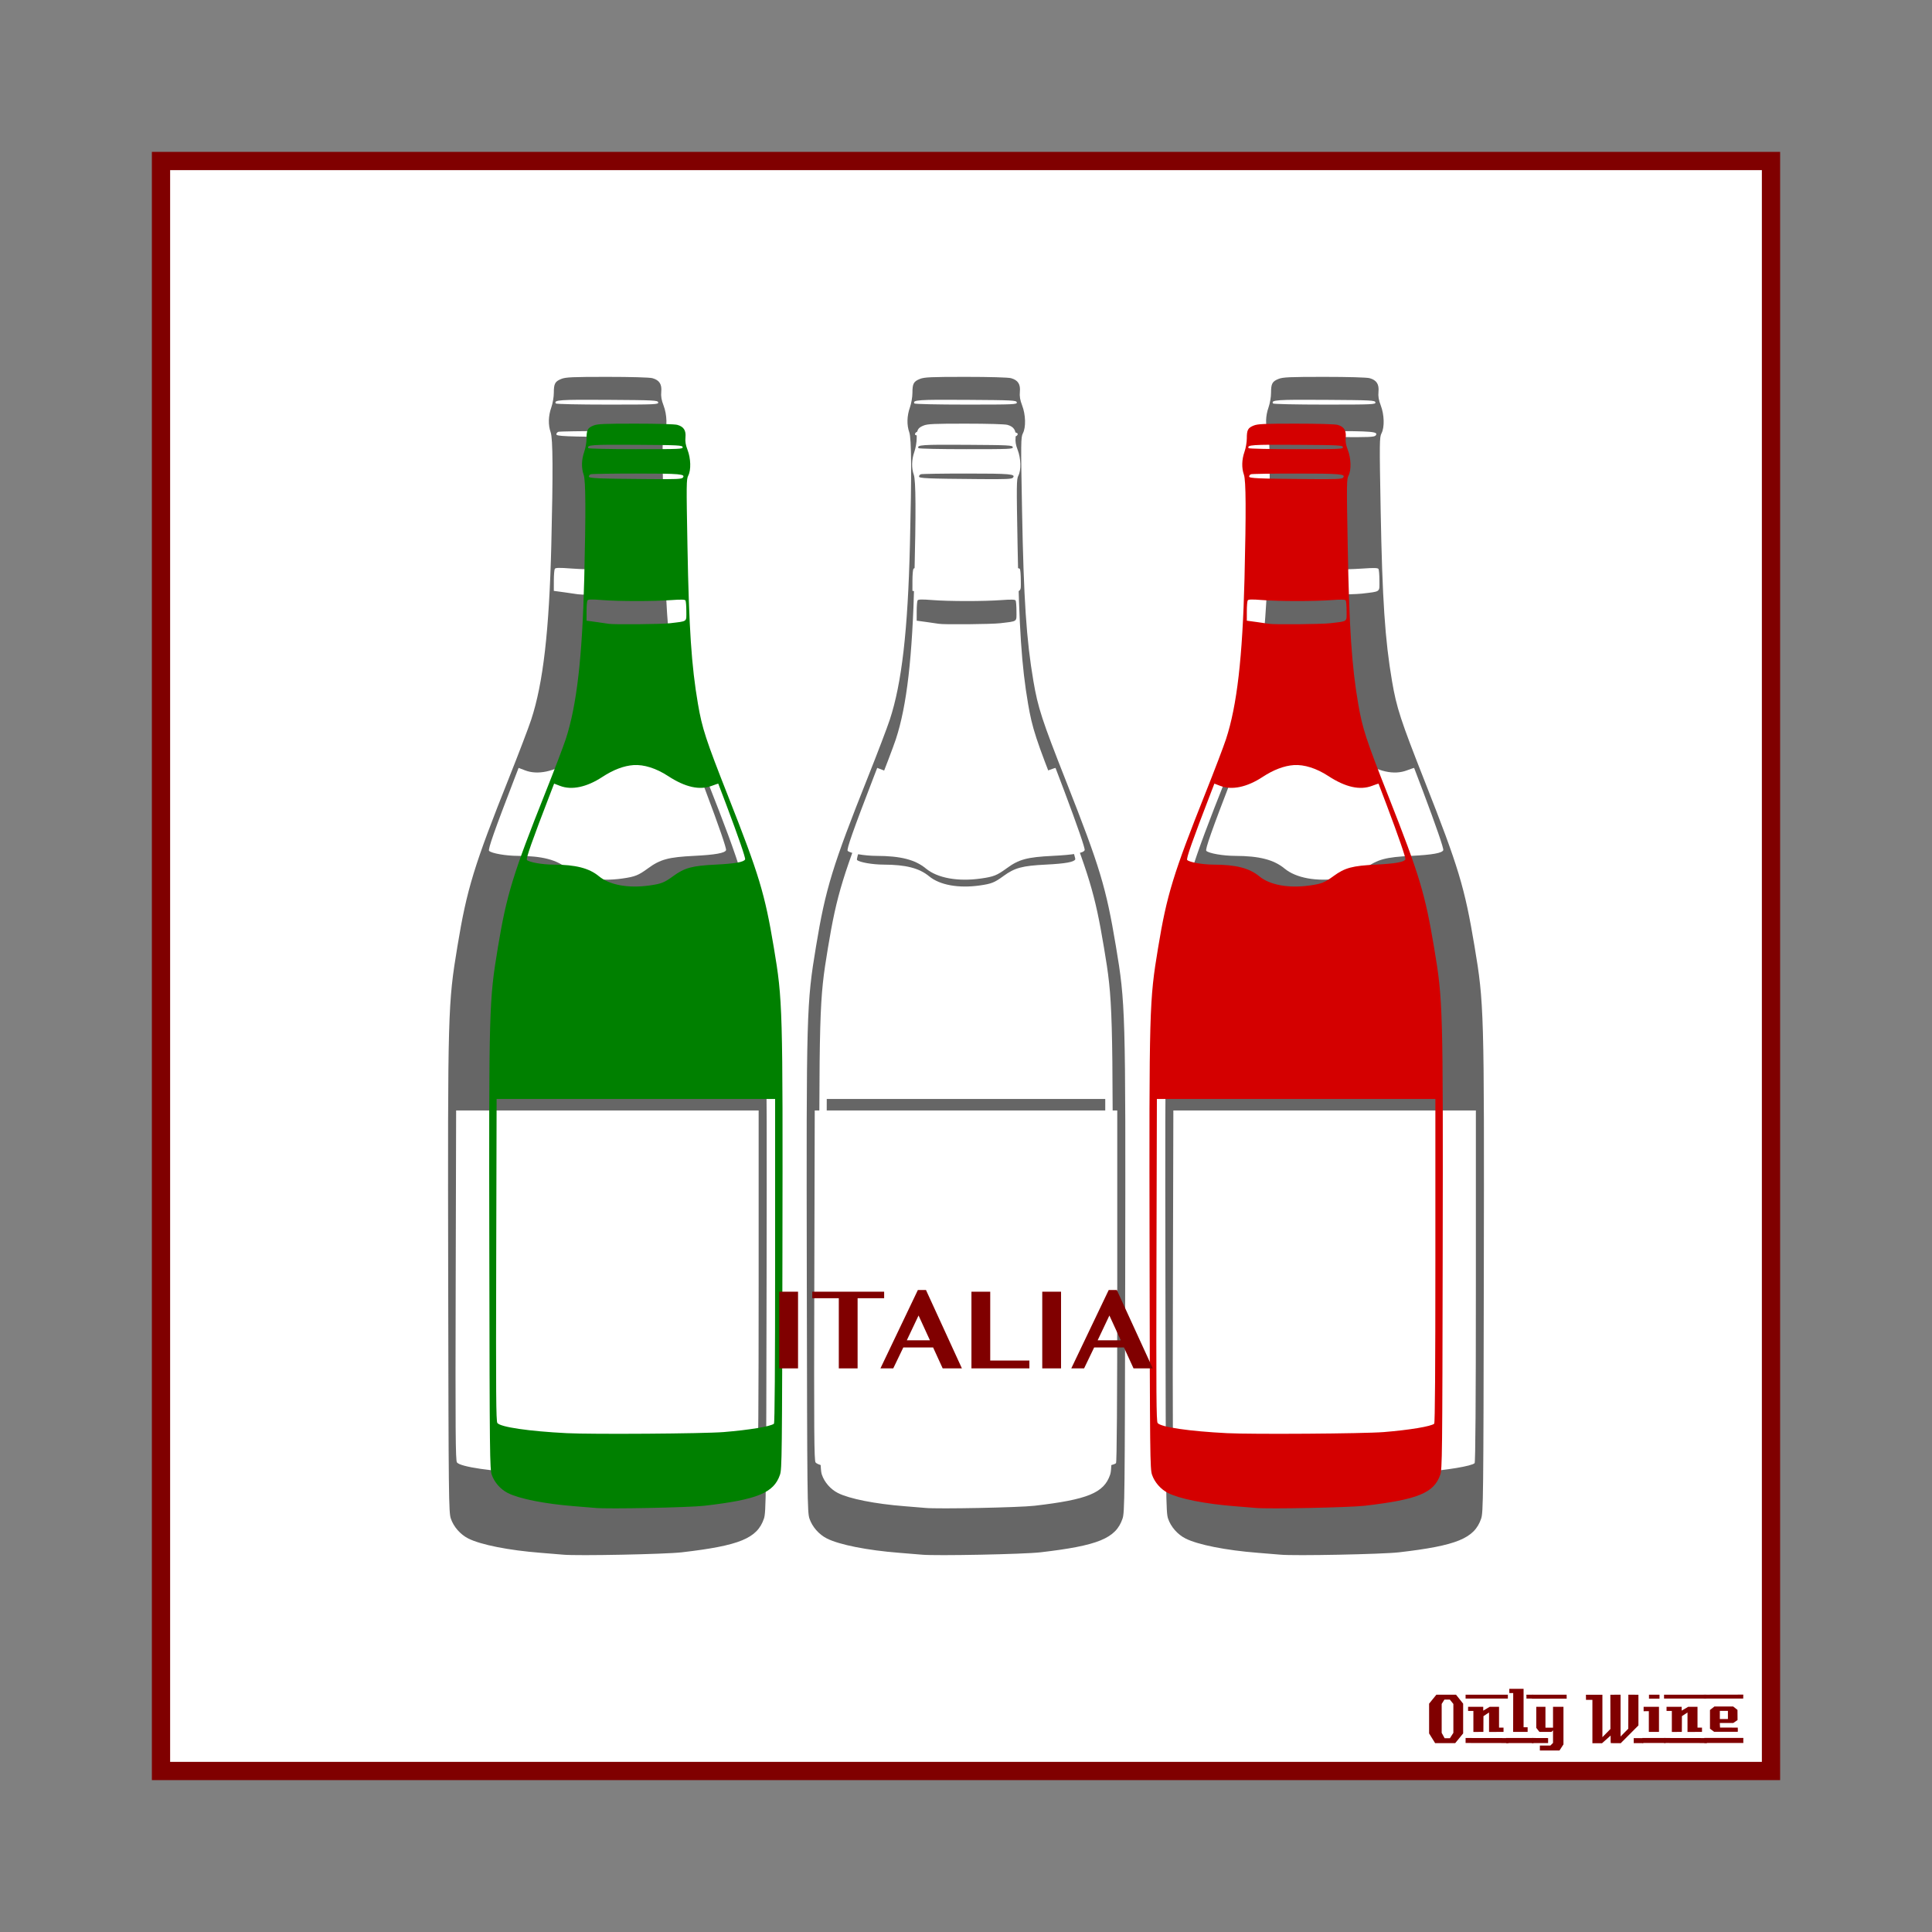 <svg:svg xmlns:ns1="http://sodipodi.sourceforge.net/DTD/sodipodi-0.dtd" xmlns:ns2="http://www.inkscape.org/namespaces/inkscape" xmlns:svg="http://www.w3.org/2000/svg" height="1051.081" id="svg2" version="1.1" viewBox="-82.627 -82.627 1051.081 1051.081" width="1051.081" ns1:docname="OnlyWine-137.svg" ns2:version="0.48+devel r9772">
  <svg:rect x="-82.627" y="-82.627" width="1051.081" height="1051.081" fill="#808080" stroke="none"/>
  <svg:g id="layer1" transform="translate(0,-166.536)" ns1:insensitive="true" ns2:groupmode="layer" ns2:label="Background">
    <svg:rect height="875.894" id="rect3840" style="color:#000000;fill:#ffffff;stroke:#800000;stroke-width:9.933;stroke-linecap:butt;stroke-linejoin:miter;stroke-miterlimit:4;stroke-opacity:1;stroke-dasharray:none;stroke-dashoffset:0;marker:none;visibility:visible;display:inline;overflow:visible;enable-background:accumulate" width="875.901" x="4.963" y="171.502" />
    <svg:g id="g3889" style="fill:#800000">
      <svg:path d="m 713.379,1026.962 -4.32,5.28 -10.92,0 -3.28,-5.28 0,-16.2 3.96,-4.88 10.68,0 3.88,4.88 0,16.2 m -5.32,-0.32 0,-15.72 -1.92,-2.36 -2.96,0 -1.48,2.36 0,15.72 1.6,2.92 2.88,0 1.88,-2.92" id="path3847" style="font-size:40px;font-style:normal;font-variant:normal;font-weight:normal;font-stretch:normal;text-align:start;line-height:125%;letter-spacing:0px;word-spacing:0px;writing-mode:lr-tb;text-anchor:start;fill:#800000;fill-opacity:1;stroke:none;font-family:LambrettistA;-inkscape-font-specification:LambrettistA" ns2:connector-curvature="0" />
      <svg:path d="m 737.71,1008.002 -23,0 0,-2.12 23,0 0,2.12 m -2.36,18.12 c -3.733,0 -6.36,0.013 -7.88,0.04 l 0,-10.6 -3.04,2 -0.04,8.56 -5.44,0.04 c 0,0 0,-3.813 0,-11.44 l -2.88,0 c -0.027,-1.52 -0.027,-2.267 0,-2.24 l 8.24,0 0,2.08 3.52,-2.08 5.08,0 c -2e-5,0 -2e-5,3.773 0,11.32 l 2.44,0 0,2.32 m 2.68,6.08 -23.32,-0.04 0,-2.72 23.32,0.04 c -2e-5,0 -2e-5,0.907 0,2.72" id="path3849" style="font-size:40px;font-style:normal;font-variant:normal;font-weight:normal;font-stretch:normal;text-align:start;line-height:125%;letter-spacing:0px;word-spacing:0px;writing-mode:lr-tb;text-anchor:start;fill:#800000;fill-opacity:1;stroke:none;font-family:LambrettistA;-inkscape-font-specification:LambrettistA" ns2:connector-curvature="0" />
      <svg:path d="m 751.538,1008.002 -3.72,0 c -10e-6,-0.72 -10e-6,-1.12 0,-1.2 -0.027,-0.08 -0.04,-0.387 -0.04,-0.92 l 3.76,0 0,2.12 m -3.08,18.12 -7.88,0 0.04,-21.12 -2.12,0 0,-2.32 7.76,0 0,20.92 2.2,0 0,2.52 m 3.2,6.08 -14.88,0 c 0,0 0,-0.92 0,-2.76 l 14.84,0 c -10e-6,0.747 0.013,1.667 0.04,2.76" id="path3851" style="font-size:40px;font-style:normal;font-variant:normal;font-weight:normal;font-stretch:normal;text-align:start;line-height:125%;letter-spacing:0px;word-spacing:0px;writing-mode:lr-tb;text-anchor:start;fill:#800000;fill-opacity:1;stroke:none;font-family:LambrettistA;-inkscape-font-specification:LambrettistA" ns2:connector-curvature="0" />
      <svg:path d="m 769.717,1008.042 -18.92,0.04 c 0,-1.467 0,-2.2 0,-2.2 l 18.88,0 c 0.027,1.333 0.04,2.053 0.04,2.16 m -1.76,24.88 -2.16,3.32 -10.68,0 0,-2.68 5.72,0 1.44,-1.44 0,-6.84 -0.84,0.84 -6.56,0 -1.72,-2.2 0,-11.44 5,0 0,11.36 4.12,0 0,-11.36 5.68,0 0,20.44 m -8.36,-0.72 -8.8,0 0,-2.76 8.8,0.04 0,2.72" id="path3853" style="font-size:40px;font-style:normal;font-variant:normal;font-weight:normal;font-stretch:normal;text-align:start;line-height:125%;letter-spacing:0px;word-spacing:0px;writing-mode:lr-tb;text-anchor:start;fill:#800000;fill-opacity:1;stroke:none;font-family:LambrettistA;-inkscape-font-specification:LambrettistA" ns2:connector-curvature="0" />
      <svg:path d="m 811.381,1032.242 -5.2,0 0,-2.72 5.2,0 0,2.72 m -2.64,-9.64 -9.64,9.68 c -2,0 -3.8,-0.013 -5.4,-0.04 -0.08,0 -0.107,-1.373 -0.08,-4.12 l -4.76,4.24 c -10e-6,-0.027 -0.013,-0.053 -0.04,-0.08 l -5.12,0 c -10e-6,0 -10e-6,-7.867 0,-23.6 l -3.48,0 -0.04,-2.76 8.96,0 0,23.08 4.36,-4.44 -0.04,-18.64 c 2.187,10e-5 4.04,-0.013 5.56,-0.04 l 0,22.76 4.2,-4.24 0.04,-18.52 c 1.387,0.027 3.213,0.04 5.48,0.04 -3e-5,3.28 -3e-5,8.84 0,16.68" id="path3855" style="font-size:40px;font-style:normal;font-variant:normal;font-weight:normal;font-stretch:normal;text-align:start;line-height:125%;letter-spacing:0px;word-spacing:0px;writing-mode:lr-tb;text-anchor:start;fill:#800000;fill-opacity:1;stroke:none;font-family:LambrettistA;-inkscape-font-specification:LambrettistA" ns2:connector-curvature="0" />
      <svg:path d="m 820.202,1008.042 -5.72,0 0,-2.16 5.72,0 0,2.16 m -0.28,18.08 -5.52,0 c -0.027,-2.16 -0.027,-5.92 0,-11.28 l -2.84,0.04 c -0.027,-1.573 -0.027,-2.373 0,-2.4 l 8.36,0 0,13.64 m 3.6,6.04 -12.64,0 c 0,0 0,-0.907 0,-2.72 l 12.64,0 0,2.72" id="path3857" style="font-size:40px;font-style:normal;font-variant:normal;font-weight:normal;font-stretch:normal;text-align:start;line-height:125%;letter-spacing:0px;word-spacing:0px;writing-mode:lr-tb;text-anchor:start;fill:#800000;fill-opacity:1;stroke:none;font-family:LambrettistA;-inkscape-font-specification:LambrettistA" ns2:connector-curvature="0" />
      <svg:path d="m 845.679,1008.002 -23,0 0,-2.12 23,0 0,2.12 m -2.36,18.12 c -3.733,0 -6.36,0.013 -7.88,0.04 l 0,-10.6 -3.04,2 -0.04,8.56 -5.44,0.04 c 0,0 0,-3.813 0,-11.44 l -2.88,0 c -0.027,-1.52 -0.027,-2.267 0,-2.24 l 8.24,0 0,2.08 3.52,-2.08 5.08,0 c -2e-5,0 -2e-5,3.773 0,11.32 l 2.44,0 0,2.32 m 2.68,6.08 -23.32,-0.04 0,-2.72 23.32,0.04 c -2e-5,0 -2e-5,0.907 0,2.72" id="path3859" style="font-size:40px;font-style:normal;font-variant:normal;font-weight:normal;font-stretch:normal;text-align:start;line-height:125%;letter-spacing:0px;word-spacing:0px;writing-mode:lr-tb;text-anchor:start;fill:#800000;fill-opacity:1;stroke:none;font-family:LambrettistA;-inkscape-font-specification:LambrettistA" ns2:connector-curvature="0" />
      <svg:path d="m 865.787,1005.842 -0.04,2.16 -21.48,0 c 0,10e-5 0,-0.707 0,-2.12 l 21.52,-0.04 m -3,20.24 -12.84,0 -2.28,-1.68 0,-10.2 2.4,-1.88 10.24,0 2.32,1.84 0.04,5.52 -2.32,1.6 -7.32,0 c -10e-6,0.64 0.013,1.067 0.04,1.28 0.053,0.213 0.08,0.613 0.08,1.2 l 9.64,0.04 c 0.053,0.907 0.053,1.667 0,2.28 m 3.04,6.08 -21.24,0 c 0,0 0,-0.92 0,-2.76 l 21.24,0 c -0.053,1.493 -0.053,2.413 0,2.76 m -8.4,-13.04 0,-4.44 -4.4,0 0,4.44 4.4,0" id="path3861" style="font-size:40px;font-style:normal;font-variant:normal;font-weight:normal;font-stretch:normal;text-align:start;line-height:125%;letter-spacing:0px;word-spacing:0px;writing-mode:lr-tb;text-anchor:start;fill:#800000;fill-opacity:1;stroke:none;font-family:LambrettistA;-inkscape-font-specification:LambrettistA" ns2:connector-curvature="0" />
    </svg:g>
  </svg:g>
  <svg:g id="layer2" ns2:groupmode="layer" ns2:label="Draw">
    <svg:g id="g14053">
      <svg:path d="m 223.814,763.175 c -1.509,-0.143 -7.063,-0.599 -12.344,-1.014 -17.381,-1.366 -32.605,-4.383 -39.344,-7.797 -4.327,-2.193 -7.959,-6.335 -9.471,-10.804 -1.165,-3.443 -1.244,-10.583 -1.452,-131.191 -0.251,-145.397 -0.157,-148.747 5.029,-180.179 5.168,-31.32 8.988,-43.777 28.227,-92.048 5.115,-12.833 10.472,-26.897 11.904,-31.254 6.51,-19.802 9.801,-48.351 10.945,-94.941 0.976,-39.761 0.872,-57.905 -0.352,-61.375 -1.413,-4.004 -1.289,-8.895 0.343,-13.537 0.771,-2.192 1.372,-5.66 1.372,-7.914 0,-5.037 0.64,-6.223 4.108,-7.611 2.36,-0.944 6.097,-1.111 24.879,-1.107 13.032,0.002 23.144,0.293 24.642,0.709 3.774,1.048 5.223,3.271 4.826,7.403 -0.237,2.471 0.093,4.462 1.227,7.403 1.948,5.051 2.135,11.925 0.414,15.199 -1.112,2.115 -1.142,4.791 -0.459,41.831 0.896,48.634 2.359,70.611 6.194,93.047 2.47,14.447 4.654,21.132 17.818,54.53 18.415,46.722 21.676,57.518 27.028,89.491 5.234,31.264 5.331,34.721 5.08,180.353 -0.208,120.608 -0.287,127.748 -1.452,131.191 -3.632,10.732 -13.288,14.692 -44.7,18.332 -9.04,1.048 -56.89,2 -64.461,1.283 z m 75.776,-44.82 c 15.114,-1.216 28.116,-3.377 29.83,-4.96 0.451,-0.416 0.686,-33.388 0.686,-96.26 l 0,-95.628 -82.29,6.8e-4 -82.29,6.7e-4 -0.241,95.147 c -0.201,79.159 -0.085,95.348 0.686,96.341 1.875,2.416 18.645,4.867 41.043,6 14.998,0.758 80.848,0.302 92.577,-0.642 z M 256.044,395.302 c 6.821,-0.973 8.607,-1.685 13.857,-5.522 6.732,-4.92 11.089,-6.094 25.231,-6.795 11.297,-0.561 16.638,-1.519 17.242,-3.093 0.32,-0.834 -3.901,-13.085 -11.102,-32.222 -2.555,-6.789 -4.691,-12.413 -4.747,-12.499 -0.056,-0.085 -1.781,0.487 -3.833,1.272 -7.157,2.738 -15.725,0.824 -25.786,-5.759 -7.043,-4.608 -14.318,-6.919 -20.461,-6.499 -5.74,0.392 -12.014,2.781 -18.505,7.044 -9.11,5.983 -18.036,7.877 -24.848,5.271 l -3.579,-1.369 -2.022,5.243 c -11.079,28.728 -14.757,39.18 -14.039,39.896 1.36,1.357 9.152,2.717 15.648,2.729 13.11,0.026 21.068,2.061 26.898,6.879 6.31,5.215 17.438,7.224 30.046,5.425 z M 268.063,240.334 c 10.467,-1.26 9.584,-0.607 9.572,-7.07 0,-3.082 -0.237,-5.954 -0.514,-6.384 -0.364,-0.565 -2.686,-0.623 -8.39,-0.211 -10.634,0.768 -30.732,0.759 -40.783,-0.019 -6.224,-0.482 -8.336,-0.436 -8.733,0.188 -0.288,0.453 -0.528,3.337 -0.534,6.41 l -0.011,5.586 6,0.817 c 3.3,0.449 6.463,0.908 7.029,1.02 2.739,0.542 31.258,0.278 36.363,-0.337 z m 7.486,-86.001 c 1.794,-2.161 -1.441,-2.448 -27.632,-2.448 -14.138,0 -26.193,0.187 -26.789,0.416 -0.597,0.229 -1.085,0.837 -1.085,1.351 0,1.059 4.854,1.262 36.089,1.512 15.428,0.124 18.742,-0.018 19.417,-0.832 z m -0.091,-18.049 c -0.215,-1.115 -2.144,-1.213 -27.229,-1.38 -26.49,-0.176 -29.673,0.044 -28.481,1.972 0.208,0.337 12.743,0.608 28.159,0.608 26.091,0 27.769,-0.073 27.552,-1.2 z" id="path19281" style="fill:#666666" ns2:connector-curvature="0" />
      <svg:path d="m 418.912,763.175 c -1.509,-0.143 -7.063,-0.599 -12.344,-1.014 -17.381,-1.366 -32.605,-4.383 -39.344,-7.797 -4.327,-2.193 -7.959,-6.335 -9.471,-10.804 -1.165,-3.443 -1.244,-10.583 -1.452,-131.191 -0.251,-145.397 -0.157,-148.747 5.029,-180.179 5.168,-31.32 8.988,-43.777 28.227,-92.048 5.115,-12.833 10.472,-26.897 11.904,-31.254 6.51,-19.802 9.801,-48.351 10.945,-94.941 0.976,-39.761 0.872,-57.905 -0.352,-61.375 -1.413,-4.004 -1.289,-8.895 0.343,-13.537 0.771,-2.192 1.372,-5.66 1.372,-7.914 0,-5.037 0.64,-6.223 4.108,-7.611 2.36,-0.944 6.097,-1.111 24.879,-1.107 13.032,0.002 23.144,0.293 24.642,0.709 3.774,1.048 5.223,3.271 4.826,7.403 -0.237,2.471 0.093,4.462 1.227,7.403 1.948,5.051 2.135,11.925 0.414,15.199 -1.112,2.115 -1.142,4.791 -0.459,41.831 0.896,48.634 2.359,70.611 6.194,93.047 2.47,14.447 4.654,21.132 17.818,54.53 18.415,46.722 21.676,57.518 27.028,89.491 5.234,31.264 5.331,34.721 5.08,180.353 -0.208,120.608 -0.287,127.748 -1.452,131.191 -3.632,10.732 -13.288,14.692 -44.7,18.332 -9.04,1.048 -56.89,2 -64.461,1.283 z m 75.776,-44.82 c 15.114,-1.216 28.116,-3.377 29.83,-4.96 0.451,-0.416 0.686,-33.388 0.686,-96.26 l 0,-95.628 -82.29,6.8e-4 -82.29,6.7e-4 -0.241,95.147 c -0.201,79.159 -0.085,95.348 0.686,96.341 1.875,2.416 18.645,4.867 41.043,6 14.998,0.758 80.848,0.302 92.577,-0.642 z M 451.143,395.302 c 6.821,-0.973 8.607,-1.685 13.857,-5.522 6.732,-4.92 11.089,-6.094 25.231,-6.795 11.297,-0.561 16.638,-1.519 17.242,-3.093 0.32,-0.834 -3.901,-13.085 -11.102,-32.222 -2.555,-6.789 -4.691,-12.413 -4.747,-12.499 -0.056,-0.085 -1.781,0.487 -3.833,1.272 -7.157,2.738 -15.725,0.824 -25.786,-5.759 -7.043,-4.608 -14.318,-6.919 -20.461,-6.499 -5.74,0.392 -12.014,2.781 -18.505,7.044 -9.11,5.983 -18.036,7.877 -24.848,5.271 l -3.579,-1.369 -2.022,5.243 c -11.079,28.728 -14.757,39.18 -14.039,39.896 1.36,1.357 9.152,2.717 15.648,2.729 13.11,0.026 21.068,2.061 26.898,6.879 6.31,5.215 17.438,7.224 30.046,5.425 z M 463.161,240.334 c 10.467,-1.26 9.584,-0.607 9.572,-7.07 0,-3.082 -0.237,-5.954 -0.514,-6.384 -0.364,-0.565 -2.686,-0.623 -8.39,-0.211 -10.634,0.768 -30.732,0.759 -40.783,-0.019 -6.224,-0.482 -8.336,-0.436 -8.733,0.188 -0.288,0.453 -0.528,3.337 -0.534,6.41 l -0.011,5.586 6,0.817 c 3.3,0.449 6.463,0.908 7.029,1.02 2.739,0.542 31.258,0.278 36.363,-0.337 z m 7.486,-86.001 c 1.794,-2.161 -1.441,-2.448 -27.632,-2.448 -14.138,0 -26.193,0.187 -26.789,0.416 -0.597,0.229 -1.085,0.837 -1.085,1.351 0,1.059 4.854,1.262 36.089,1.512 15.428,0.124 18.742,-0.018 19.417,-0.832 z m -0.091,-18.049 c -0.215,-1.115 -2.144,-1.213 -27.229,-1.38 -26.49,-0.176 -29.673,0.044 -28.481,1.972 0.208,0.337 12.743,0.608 28.159,0.608 26.091,0 27.769,-0.073 27.552,-1.2 z" id="path19283" style="fill:#666666" ns2:connector-curvature="0" />
      <svg:path d="m 614.01,763.175 c -1.509,-0.143 -7.063,-0.599 -12.344,-1.014 -17.381,-1.366 -32.605,-4.383 -39.344,-7.797 -4.327,-2.193 -7.959,-6.335 -9.471,-10.804 -1.165,-3.443 -1.244,-10.583 -1.452,-131.191 -0.251,-145.397 -0.157,-148.747 5.029,-180.179 5.168,-31.32 8.988,-43.777 28.227,-92.048 5.115,-12.833 10.472,-26.897 11.904,-31.254 6.51,-19.802 9.801,-48.351 10.945,-94.941 0.976,-39.761 0.872,-57.905 -0.352,-61.375 -1.413,-4.004 -1.289,-8.895 0.343,-13.537 0.771,-2.192 1.371,-5.66 1.371,-7.914 0,-5.037 0.64,-6.223 4.108,-7.611 2.36,-0.944 6.097,-1.111 24.879,-1.107 13.032,0.002 23.144,0.293 24.642,0.709 3.774,1.048 5.223,3.271 4.826,7.403 -0.237,2.471 0.093,4.462 1.227,7.403 1.948,5.051 2.135,11.925 0.414,15.199 -1.112,2.115 -1.141,4.791 -0.459,41.831 0.896,48.634 2.359,70.611 6.194,93.047 2.47,14.447 4.654,21.132 17.818,54.53 18.415,46.722 21.676,57.518 27.028,89.491 5.234,31.264 5.331,34.721 5.08,180.353 -0.208,120.608 -0.287,127.748 -1.452,131.191 -3.632,10.732 -13.288,14.692 -44.7,18.332 -9.04,1.048 -56.89,2 -64.461,1.283 z m 75.776,-44.82 c 15.114,-1.216 28.116,-3.377 29.83,-4.96 0.451,-0.416 0.686,-33.388 0.686,-96.26 l 0,-95.628 -82.29,6.8e-4 -82.29,6.7e-4 -0.241,95.147 c -0.201,79.159 -0.085,95.348 0.686,96.341 1.875,2.416 18.645,4.867 41.043,6 14.998,0.758 80.848,0.302 92.577,-0.642 z M 646.241,395.302 c 6.821,-0.973 8.607,-1.685 13.857,-5.522 6.732,-4.92 11.089,-6.094 25.231,-6.795 11.297,-0.561 16.638,-1.519 17.242,-3.093 0.32,-0.834 -3.901,-13.085 -11.102,-32.222 -2.555,-6.789 -4.691,-12.413 -4.747,-12.499 -0.056,-0.085 -1.781,0.487 -3.833,1.272 -7.157,2.738 -15.725,0.824 -25.786,-5.759 -7.043,-4.608 -14.318,-6.919 -20.461,-6.499 -5.74,0.392 -12.014,2.781 -18.505,7.044 -9.11,5.983 -18.036,7.877 -24.848,5.271 l -3.579,-1.369 -2.022,5.243 c -11.079,28.728 -14.757,39.18 -14.039,39.896 1.36,1.357 9.152,2.717 15.648,2.729 13.11,0.026 21.068,2.061 26.898,6.879 6.311,5.215 17.438,7.224 30.046,5.425 z M 658.259,240.334 c 10.467,-1.26 9.584,-0.607 9.572,-7.07 0,-3.082 -0.237,-5.954 -0.514,-6.384 -0.364,-0.565 -2.686,-0.623 -8.39,-0.211 -10.634,0.768 -30.732,0.759 -40.783,-0.019 -6.224,-0.482 -8.336,-0.436 -8.733,0.188 -0.288,0.453 -0.528,3.337 -0.534,6.41 l -0.011,5.586 6,0.817 c 3.3,0.449 6.463,0.908 7.029,1.02 2.739,0.542 31.258,0.278 36.363,-0.337 z m 7.486,-86.001 c 1.794,-2.161 -1.441,-2.448 -27.632,-2.448 -14.138,0 -26.193,0.187 -26.789,0.416 -0.597,0.229 -1.085,0.837 -1.085,1.351 0,1.059 4.854,1.262 36.089,1.512 15.428,0.124 18.742,-0.018 19.417,-0.832 z m -0.091,-18.049 c -0.215,-1.115 -2.144,-1.213 -27.229,-1.38 -26.49,-0.176 -29.673,0.044 -28.481,1.972 0.208,0.337 12.743,0.608 28.159,0.608 26.091,0 27.769,-0.073 27.552,-1.2 z" id="path19285" style="fill:#666666" ns2:connector-curvature="0" />
      <svg:path d="m 241.215,737.74 c -1.389,-0.132 -6.502,-0.552 -11.363,-0.934 -16,-1.257 -30.016,-4.035 -36.219,-7.178 -3.983,-2.019 -7.327,-5.832 -8.719,-9.946 -1.073,-3.169 -1.146,-9.742 -1.337,-120.772 -0.231,-133.85 -0.145,-136.933 4.63,-165.869 4.757,-28.833 8.274,-40.3 25.985,-84.738 4.709,-11.814 9.64,-24.761 10.959,-28.772 5.993,-18.229 9.023,-44.511 10.076,-87.401 0.899,-36.603 0.803,-53.307 -0.324,-56.5 -1.3,-3.686 -1.186,-8.189 0.316,-12.462 0.709,-2.018 1.263,-5.211 1.263,-7.286 0,-4.637 0.59,-5.729 3.782,-7.006 2.172,-0.869 5.613,-1.022 22.903,-1.019 11.997,0.002 21.306,0.27 22.685,0.653 3.474,0.965 4.808,3.012 4.443,6.815 -0.219,2.274 0.085,4.108 1.13,6.815 1.793,4.65 1.965,10.978 0.381,13.992 -1.024,1.947 -1.051,4.41 -0.423,38.509 0.824,44.772 2.171,65.003 5.702,85.657 2.274,13.299 4.285,19.454 16.403,50.2 16.952,43.012 19.954,52.95 24.882,82.383 4.818,28.781 4.908,31.964 4.677,166.029 -0.191,111.029 -0.264,117.602 -1.337,120.772 -3.344,9.879 -12.233,13.525 -41.15,16.876 -8.322,0.964 -52.372,1.842 -59.341,1.182 z m 69.758,-41.261 c 13.914,-1.119 25.883,-3.109 27.461,-4.566 0.415,-0.383 0.631,-30.736 0.631,-88.615 l 0,-88.033 -75.755,6.3e-4 -75.755,6.2e-4 -0.222,87.591 c -0.185,72.873 -0.079,87.775 0.631,88.69 1.726,2.224 17.164,4.481 37.784,5.523 13.807,0.698 74.427,0.278 85.224,-0.591 z M 270.885,399.083 c 6.279,-0.896 7.923,-1.551 12.757,-5.084 6.197,-4.529 10.208,-5.61 23.227,-6.256 10.399,-0.516 15.316,-1.398 15.872,-2.848 0.295,-0.768 -3.591,-12.046 -10.221,-29.663 -2.352,-6.25 -4.319,-11.427 -4.37,-11.506 -0.052,-0.079 -1.64,0.448 -3.529,1.171 -6.589,2.52 -14.476,0.759 -23.739,-5.301 -6.484,-4.242 -13.181,-6.369 -18.836,-5.982 -5.284,0.361 -11.06,2.56 -17.035,6.485 -8.386,5.508 -16.604,7.251 -22.874,4.852 l -3.295,-1.26 -1.861,4.827 c -10.199,26.447 -13.585,36.068 -12.924,36.727 1.252,1.25 8.425,2.501 14.405,2.513 12.069,0.024 19.395,1.897 24.762,6.333 5.809,4.801 16.053,6.65 27.66,4.994 z m 11.064,-142.66 c 9.636,-1.16 8.823,-0.559 8.812,-6.508 0,-2.837 -0.218,-5.481 -0.473,-5.877 -0.335,-0.52 -2.473,-0.574 -7.724,-0.194 -9.79,0.707 -28.291,0.699 -37.544,-0.017 -5.73,-0.444 -7.674,-0.402 -8.039,0.173 -0.265,0.417 -0.486,3.072 -0.491,5.901 l -0.01,5.143 5.524,0.752 c 3.038,0.413 5.95,0.836 6.471,0.939 2.521,0.499 28.775,0.256 33.475,-0.31 z m 6.891,-79.171 c 1.651,-1.99 -1.327,-2.254 -25.438,-2.254 -13.015,0 -24.113,0.172 -24.662,0.383 -0.549,0.211 -0.999,0.77 -0.999,1.244 0,0.975 4.468,1.162 33.223,1.392 14.203,0.114 17.253,-0.017 17.875,-0.766 z m -0.083,-16.615 c -0.198,-1.026 -1.974,-1.116 -25.067,-1.27 -24.386,-0.162 -27.316,0.041 -26.219,1.815 0.192,0.311 11.731,0.56 25.922,0.56 24.019,0 25.563,-0.067 25.364,-1.105 z" id="path12541" style="fill:#008000" ns2:connector-curvature="0" />
      <svg:path d="m 420.818,737.74 c -1.389,-0.132 -6.502,-0.552 -11.363,-0.934 -16,-1.257 -30.016,-4.035 -36.219,-7.178 -3.983,-2.019 -7.327,-5.832 -8.719,-9.946 -1.073,-3.169 -1.146,-9.742 -1.337,-120.772 -0.231,-133.85 -0.145,-136.933 4.63,-165.869 4.757,-28.833 8.274,-40.3 25.985,-84.738 4.709,-11.814 9.64,-24.761 10.959,-28.772 5.993,-18.229 9.023,-44.511 10.076,-87.401 0.899,-36.603 0.803,-53.307 -0.324,-56.5 -1.3,-3.686 -1.186,-8.189 0.316,-12.462 0.709,-2.018 1.263,-5.211 1.263,-7.286 0,-4.637 0.59,-5.729 3.782,-7.006 2.172,-0.869 5.613,-1.022 22.903,-1.019 11.997,0.002 21.306,0.27 22.685,0.653 3.474,0.965 4.808,3.012 4.443,6.815 -0.219,2.274 0.085,4.108 1.13,6.815 1.793,4.65 1.965,10.978 0.381,13.992 -1.024,1.947 -1.051,4.41 -0.423,38.509 0.824,44.772 2.171,65.003 5.702,85.657 2.274,13.299 4.285,19.454 16.403,50.2 16.952,43.012 19.954,52.95 24.882,82.383 4.818,28.781 4.908,31.964 4.677,166.029 -0.191,111.029 -0.264,117.602 -1.337,120.772 -3.344,9.879 -12.233,13.525 -41.15,16.876 -8.322,0.964 -52.372,1.842 -59.341,1.182 z m 69.758,-41.261 c 13.914,-1.119 25.883,-3.109 27.461,-4.566 0.415,-0.383 0.631,-30.736 0.631,-88.615 l 0,-88.033 -75.755,6.3e-4 -75.755,6.2e-4 -0.222,87.591 c -0.185,72.873 -0.079,87.775 0.631,88.69 1.726,2.224 17.164,4.481 37.784,5.523 13.807,0.698 74.427,0.278 85.224,-0.591 z M 450.489,399.083 c 6.279,-0.896 7.923,-1.551 12.757,-5.084 6.197,-4.529 10.208,-5.61 23.227,-6.256 10.399,-0.516 15.316,-1.398 15.872,-2.848 0.295,-0.768 -3.591,-12.046 -10.221,-29.663 -2.352,-6.25 -4.319,-11.427 -4.37,-11.506 -0.052,-0.079 -1.64,0.448 -3.529,1.171 -6.589,2.52 -14.476,0.759 -23.739,-5.301 -6.484,-4.242 -13.181,-6.369 -18.836,-5.982 -5.284,0.361 -11.06,2.56 -17.035,6.485 -8.386,5.508 -16.604,7.251 -22.874,4.852 l -3.295,-1.26 -1.861,4.827 c -10.199,26.447 -13.585,36.068 -12.924,36.727 1.252,1.25 8.425,2.501 14.405,2.513 12.069,0.024 19.395,1.897 24.762,6.333 5.809,4.801 16.053,6.65 27.66,4.994 z m 11.064,-142.66 c 9.636,-1.16 8.823,-0.559 8.812,-6.508 0,-2.837 -0.218,-5.481 -0.473,-5.877 -0.335,-0.52 -2.473,-0.574 -7.724,-0.194 -9.79,0.707 -28.291,0.699 -37.544,-0.017 -5.73,-0.444 -7.674,-0.402 -8.039,0.173 -0.265,0.417 -0.486,3.072 -0.491,5.901 l -0.01,5.143 5.524,0.752 c 3.038,0.413 5.95,0.836 6.471,0.939 2.521,0.499 28.775,0.256 33.475,-0.31 z m 6.891,-79.171 c 1.651,-1.99 -1.327,-2.254 -25.438,-2.254 -13.015,0 -24.113,0.172 -24.662,0.383 -0.549,0.211 -0.999,0.77 -0.999,1.244 0,0.975 4.468,1.162 33.223,1.392 14.203,0.114 17.253,-0.017 17.875,-0.766 z m -0.083,-16.615 c -0.198,-1.026 -1.974,-1.116 -25.067,-1.27 -24.386,-0.162 -27.316,0.041 -26.219,1.815 0.192,0.311 11.731,0.56 25.922,0.56 24.019,0 25.563,-0.067 25.364,-1.105 z" id="path19270" style="fill:#ffffff" ns2:connector-curvature="0" />
      <svg:path d="m 600.422,737.74 c -1.389,-0.132 -6.502,-0.552 -11.363,-0.934 -16,-1.257 -30.016,-4.035 -36.219,-7.178 -3.983,-2.019 -7.327,-5.832 -8.719,-9.946 -1.073,-3.169 -1.146,-9.742 -1.337,-120.772 -0.231,-133.85 -0.145,-136.933 4.63,-165.869 4.757,-28.833 8.274,-40.3 25.985,-84.738 4.709,-11.814 9.64,-24.761 10.959,-28.772 5.993,-18.229 9.023,-44.511 10.076,-87.401 0.899,-36.603 0.803,-53.307 -0.324,-56.5 -1.3,-3.686 -1.186,-8.189 0.316,-12.462 0.709,-2.018 1.263,-5.211 1.263,-7.286 0,-4.637 0.59,-5.729 3.782,-7.006 2.172,-0.869 5.613,-1.022 22.903,-1.019 11.997,0.002 21.306,0.27 22.685,0.653 3.474,0.965 4.808,3.012 4.443,6.815 -0.219,2.274 0.085,4.108 1.13,6.815 1.793,4.65 1.965,10.978 0.381,13.992 -1.024,1.947 -1.051,4.41 -0.423,38.509 0.824,44.772 2.171,65.003 5.702,85.657 2.274,13.299 4.285,19.454 16.403,50.2 16.952,43.012 19.954,52.95 24.882,82.383 4.818,28.781 4.908,31.964 4.677,166.029 -0.191,111.029 -0.264,117.602 -1.337,120.772 -3.344,9.879 -12.233,13.525 -41.15,16.876 -8.322,0.964 -52.372,1.842 -59.341,1.182 z m 69.758,-41.261 c 13.914,-1.119 25.883,-3.109 27.461,-4.566 0.415,-0.383 0.631,-30.736 0.631,-88.615 l 0,-88.033 -75.755,6.3e-4 -75.755,6.2e-4 -0.222,87.591 c -0.185,72.873 -0.079,87.775 0.631,88.69 1.726,2.224 17.164,4.481 37.784,5.523 13.807,0.698 74.427,0.278 85.224,-0.591 z M 630.093,399.083 c 6.279,-0.896 7.923,-1.551 12.757,-5.084 6.197,-4.529 10.208,-5.61 23.227,-6.256 10.399,-0.516 15.316,-1.398 15.872,-2.848 0.295,-0.768 -3.591,-12.046 -10.221,-29.663 -2.352,-6.25 -4.319,-11.427 -4.37,-11.506 -0.052,-0.079 -1.64,0.448 -3.529,1.171 -6.589,2.52 -14.476,0.759 -23.739,-5.301 -6.484,-4.242 -13.181,-6.369 -18.836,-5.982 -5.284,0.361 -11.06,2.56 -17.035,6.485 -8.386,5.508 -16.604,7.251 -22.874,4.852 l -3.295,-1.26 -1.861,4.827 c -10.199,26.447 -13.585,36.068 -12.924,36.727 1.252,1.25 8.425,2.501 14.405,2.513 12.069,0.024 19.395,1.897 24.762,6.333 5.809,4.801 16.053,6.65 27.66,4.994 z m 11.064,-142.66 c 9.636,-1.16 8.823,-0.559 8.812,-6.508 0,-2.837 -0.218,-5.481 -0.473,-5.877 -0.335,-0.52 -2.473,-0.574 -7.724,-0.194 -9.79,0.707 -28.291,0.699 -37.544,-0.017 -5.73,-0.444 -7.674,-0.402 -8.039,0.173 -0.265,0.417 -0.486,3.072 -0.491,5.901 l -0.01,5.143 5.524,0.752 c 3.038,0.413 5.95,0.836 6.471,0.939 2.521,0.499 28.775,0.256 33.475,-0.31 z m 6.891,-79.171 c 1.651,-1.99 -1.327,-2.254 -25.438,-2.254 -13.015,0 -24.113,0.172 -24.662,0.383 -0.549,0.211 -0.999,0.77 -0.999,1.244 0,0.975 4.468,1.162 33.223,1.392 14.203,0.114 17.253,-0.017 17.875,-0.766 z m -0.083,-16.615 c -0.198,-1.026 -1.974,-1.116 -25.067,-1.27 -24.386,-0.162 -27.316,0.041 -26.219,1.815 0.192,0.311 11.731,0.56 25.922,0.56 24.019,0 25.563,-0.067 25.364,-1.105 z" id="path19272" style="fill:#d40000" ns2:connector-curvature="0" />
      <svg:g id="text14036" style="font-size:60px;font-style:normal;font-variant:normal;font-weight:bold;font-stretch:normal;text-align:start;line-height:125%;letter-spacing:0px;word-spacing:0px;writing-mode:lr-tb;text-anchor:start;fill:#800000;fill-opacity:1;stroke:none;font-family:Oriya MN;-inkscape-font-specification:Oriya MN Bold">
        <svg:path d="m 341.312,620.106 10.225,0 0,41.719 -10.225,0 0,-41.719" id="path14041" style="" />
        <svg:path d="m 398.382,620.106 0,3.545 -14.443,0 0,38.174 -10.225,0 0,-38.174 -14.443,0 0,-3.545 39.111,0" id="path14043" style="" />
        <svg:path d="m 421.146,619.198 19.541,42.627 -10.459,0 -5.215,-11.396 -16.201,0 -5.479,11.396 -6.973,0 20.361,-42.627 4.424,0 m -10.43,27.334 12.568,0 -6.182,-13.477 -6.387,13.477" id="path14045" style="" />
        <svg:path d="m 445.872,620.106 10.225,0 0,37.441 21.299,0 0,4.277 -31.523,0 0,-41.719" id="path14047" style="" />
        <svg:path d="m 484.398,620.106 10.225,0 0,41.719 -10.225,0 0,-41.719" id="path14049" style="" />
        <svg:path d="m 524.974,619.198 19.541,42.627 -10.459,0 -5.215,-11.396 -16.201,0 -5.479,11.396 -6.973,0 20.361,-42.627 4.424,0 m -10.43,27.334 12.568,0 -6.182,-13.477 -6.387,13.477" id="path14051" style="" />
      </svg:g>
    </svg:g>
  </svg:g>
</svg:svg>